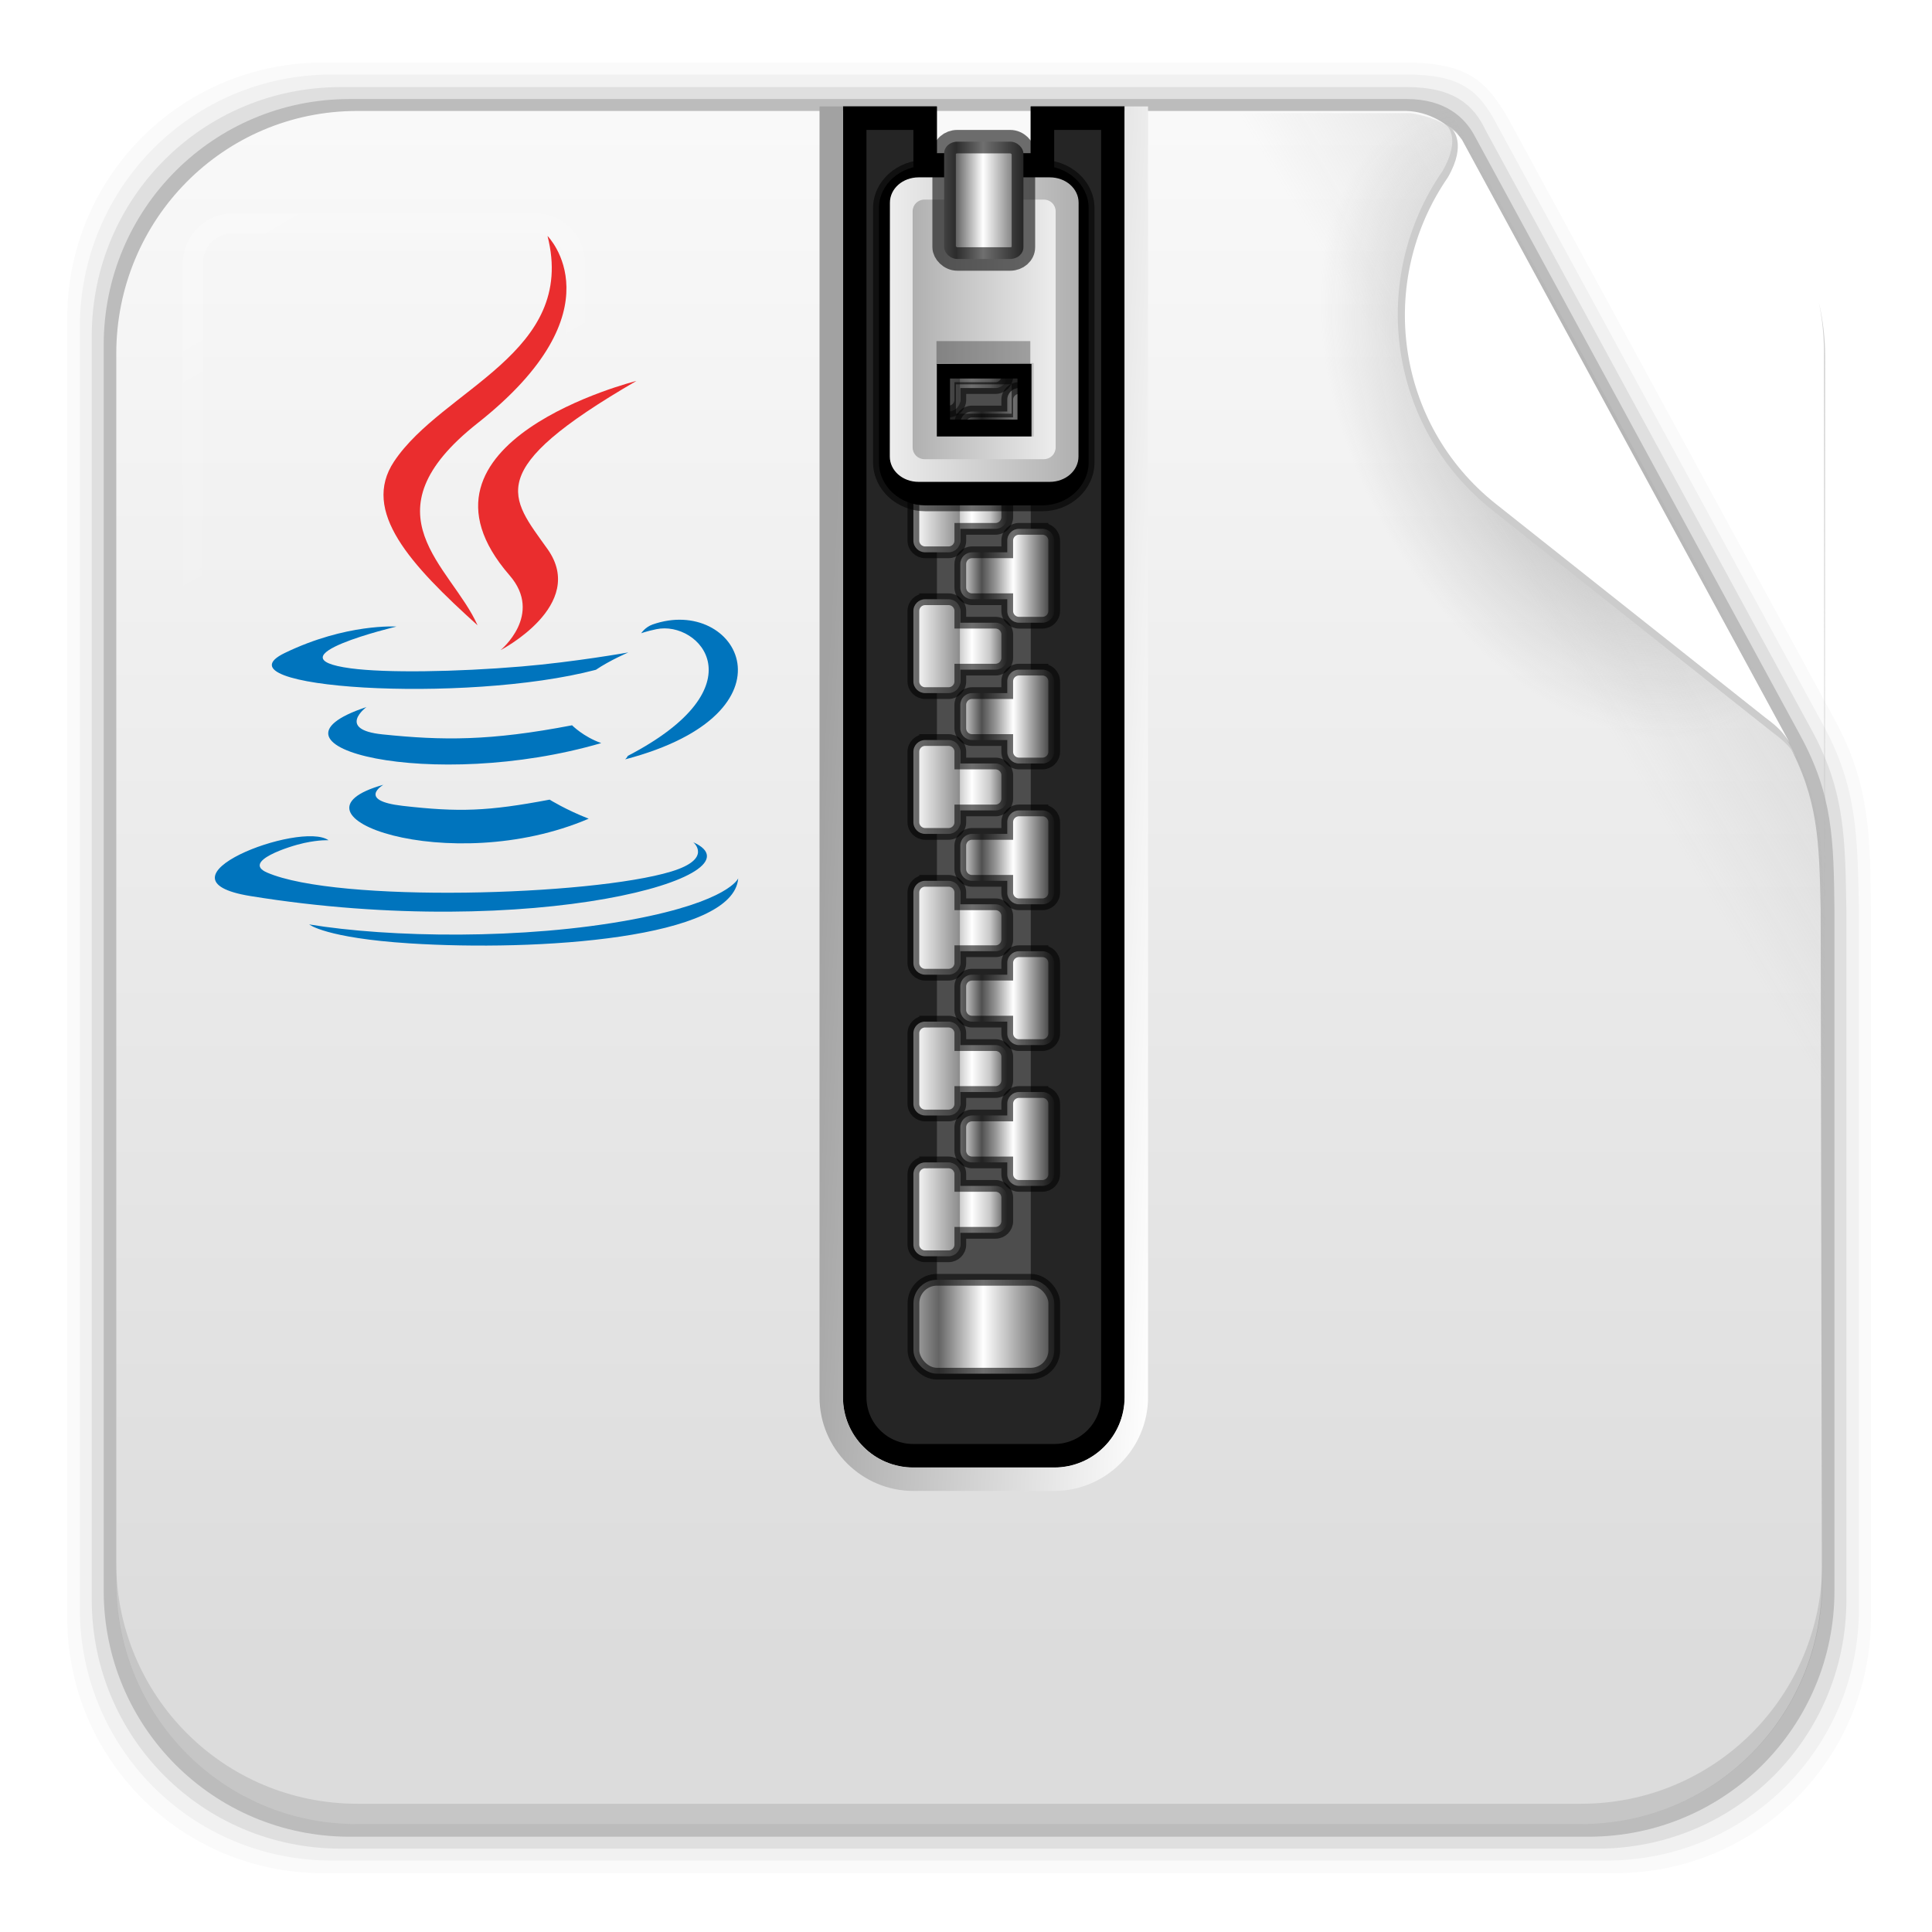 <svg height="96" width="96" xmlns="http://www.w3.org/2000/svg" xmlns:xlink="http://www.w3.org/1999/xlink">
 <defs>
  <linearGradient id="linearGradient15916">
   <stop stop-color="#b4b4b4"/>
   <stop stop-color="#b4b4b4" stop-opacity="0" offset="1"/>
  </linearGradient>
  <radialGradient cy="360.77" r="21.302" xlink:href="#linearGradient15916" gradientUnits="userSpaceOnUse" id="radialGradient8416" cx="303.16" gradientTransform="matrix(0.441 -0.247 0.391 0.699 -196.61 -156.38)"/>
  <linearGradient x1="320.6" x2="293.81" xlink:href="#linearGradient15916" y1="345.4" y2="361.49" gradientUnits="userSpaceOnUse" id="linearGradient8419" gradientTransform="matrix(1 0 0 1 -224.68 -343.18)"/>
  <filter x="-0.162" y="-0.095" height="1.191" color-interpolation-filters="sRGB" id="filter3429" width="1.324">
   <feGaussianBlur stdDeviation="0.536"/>
  </filter>
  <filter x="-0.166" y="-0.037" height="1.073" color-interpolation-filters="sRGB" id="filter3243" width="1.332">
   <feGaussianBlur stdDeviation="0.9"/>
  </filter>
  <clipPath id="clipPath3235">
   <use xlink:href="#SVGCleanerId_0"/>
  </clipPath>
  <linearGradient id="linearGradient3354-1">
   <stop stop-color="#b4b4b4"/>
   <stop stop-color="#646464" offset="0.205"/>
   <stop stop-color="#fff" offset="0.496"/>
   <stop stop-color="#3c3c3c" offset="1"/>
  </linearGradient>
  <linearGradient id="linearGradient3435">
   <stop stop-color="#ededed"/>
   <stop stop-color="#b0b0b0" offset="1"/>
  </linearGradient>
  <linearGradient x1="68.75" x2="75.25" xlink:href="#linearGradient3354-1" gradientUnits="userSpaceOnUse" id="linearGradient8452" gradientTransform="matrix(1 0 0 1 -23.713 -1.712)"/>
  <linearGradient x1="63.48" x2="79" y1="64.16" y2="65" gradientUnits="userSpaceOnUse" id="linearGradient8458" gradientTransform="matrix(1 0 0 1 -23.713 -0.712)">
   <stop stop-color="#a2a2a2"/>
   <stop stop-color="#fff" offset="1"/>
  </linearGradient>
  <linearGradient x1="68.03" x2="75.971" xlink:href="#linearGradient3435" gradientUnits="userSpaceOnUse" id="linearGradient8460" gradientTransform="matrix(1 0 0 1 -23.713 -2.712)"/>
  <linearGradient x1="68.969" x2="75.06" xlink:href="#linearGradient3435" gradientUnits="userSpaceOnUse" id="linearGradient8462" gradientTransform="matrix(-1 0 0 1 120.32 -2.712)"/>
  <linearGradient x1="68.75" x2="72.25" xlink:href="#linearGradient3354-1" gradientUnits="userSpaceOnUse" id="linearGradient8464" gradientTransform="matrix(1.126 0 0 1 -31.11 -50.21)"/>
  <linearGradient x2="0" y1="65.59" y2="5.833" gradientUnits="userSpaceOnUse" id="linearGradient8478" gradientTransform="matrix(1.232 0 0 1.322 -12.09 -4.447)">
   <stop stop-color="#dcdcdc"/>
   <stop stop-color="#fafafa" offset="1"/>
  </linearGradient>
  <clipPath clipPathUnits="userSpaceOnUse" id="clipPath8486">
   <path d="m17.747 5.514c-6.642 0-11.969 5.395-11.969 12.062v61.031c0 6.668 5.327 12.031 11.969 12.031h60.813c6.642 0 11.969-5.363 11.969-12.031l-0.062-33.438c-0.073-3.385-0.113-5.47-1.656-8.312l-16.283-29.967c-0.544-0.769-1.558-1.34-2.625-1.375z"/>
  </clipPath>
  <linearGradient x1="69" x2="73" gradientUnits="userSpaceOnUse" id="linearGradient8096" gradientTransform="matrix(1 0 0 1 -23.713 -1.712)">
   <stop stop-color="#fff"/>
   <stop stop-color="#8c8c8c" offset="0.49"/>
   <stop stop-color="#cfcfcf" offset="0.5"/>
   <stop stop-color="#fff" offset="0.623"/>
   <stop stop-color="#c8c8c8" offset="0.817"/>
   <stop stop-color="#505050" offset="1"/>
  </linearGradient>
  <linearGradient x1="69" x2="73" gradientUnits="userSpaceOnUse" id="linearGradient8098" gradientTransform="matrix(-1 0 0 1 120.29 -4.712)">
   <stop stop-color="#2f2f2f"/>
   <stop stop-color="#fff" offset="0.437"/>
   <stop stop-color="#979797" offset="0.621"/>
   <stop stop-color="#505050" offset="0.772"/>
   <stop stop-color="#e6e6e6" offset="1"/>
  </linearGradient>
  <linearGradient x1="19.472" x2="28.06" y1="40" y2="54.868" gradientUnits="userSpaceOnUse" id="linearGradient8101" gradientTransform="matrix(1 0 0 1 -6.916 -29.403)">
   <stop stop-color="#fff"/>
   <stop stop-color="#fff" stop-opacity="0" offset="1"/>
  </linearGradient>
  <path d="m66 6v55c0 1.662 1.338 3 3 3h6c1.662 0 3-1.338 3-3v-55h-4v2h-4v-2h-4z" id="SVGCleanerId_0"/>
 </defs>
 <path d="m16.059 3.108c-7.049 0-12.719 5.67-12.719 12.719v64.531c0 7.049 5.67 12.719 12.719 12.719h64.188c7.049 0 12.719-5.67 12.719-12.719v-35.013c-0.037-3.822-0.042-6.345-1.801-9.586l-16.206-29.842c-1.079-1.883-2.031-2.809-5.135-2.809z" fill-opacity="0.02"/>
 <path d="m16.497 3.702c-6.954 0-12.531 5.609-12.531 12.562v63.656c0 6.954 5.577 12.531 12.531 12.531h63.312c6.954 0 12.562-5.577 12.562-12.531v-34.607c-0.074-3.715-0.065-6.137-1.775-9.285l-16.222-29.849c-0.903-1.708-1.795-2.477-4.534-2.477z" fill-opacity="0.039"/>
 <path d="m16.934 4.327c-6.859 0-12.375 5.516-12.375 12.375v62.781c0 6.859 5.516 12.375 12.375 12.375h62.438c6.859 0 12.375-5.516 12.375-12.375v-34.169c-0.06-3.604-0.055-5.964-1.716-9.019l-16.222-29.842c-0.578-1.218-1.55-2.127-3.906-2.127z" fill-opacity="0.078"/>
 <path d="m17.372 4.921c-6.763 0-12.219 5.455-12.219 12.219v61.906c0 6.763 5.455 12.219 12.219 12.219h61.562c6.763 0 12.219-5.455 12.219-12.219v-33.794c-0.035-3.517-0.084-5.736-1.688-8.69l-16.237-29.895c-0.437-0.772-1.359-1.747-3.339-1.747z" fill-opacity="0.157"/>
 <path d="m2.699 3.486c-4.097 0-7.395 3.538-7.395 7.933v74.042c0 4.395 3.298 7.933 7.395 7.933h88.736c4.097 0 7.395-3.538 7.395-7.933v-74.042c0-4.395-3.298-7.933-7.395-7.933h-11.092v3.966h-7.395v-3.966h-70.249z" clip-path="url(#clipPath8486)" fill="url(#linearGradient8478)"/>
 <path d="m5.771 77.595v1.013c0 6.668 5.343 12.032 11.985 12.032h60.809c6.642 0 11.985-5.364 11.985-12.032v-1.013c0 6.668-5.343 12.032-11.985 12.032h-60.809c-6.642 0-11.985-5.364-11.985-12.032z" fill-opacity="0.098"/>
 <path d="m57.817 5.617v85.125h20.906c6.642 0 11.969-5.363 11.969-12.031v-61.031c0-0.924-0.119-1.792-0.312-2.656 0.159 0.786 0.25 1.604 0.25 2.438v27.812c-0.073-3.385-0.113-5.47-1.656-8.312l-16.282-29.968c-0.539-0.762-1.39-1.162-2.594-1.375h-12.281z" fill="url(#linearGradient8419)"/>
 <path d="m71.473 4.43c-7.472 3.35-12.688 10.913-12.688 19.719 0 11.911 9.517 21.562 21.281 21.562 4.387 0 8.456-1.355 11.844-3.656l-20.437-37.625z" stroke-width="0.1" fill="url(#radialGradient8416)"/>
 <path d="m72.4 6.578c-0.341-0.304-0.564-0.388-0.564-0.388s0.835 0.582-0.164 2.32c-3.7 5.369-2.696 12.724 2.466 16.827l13.888 11.014c0.78 0.575 0.961 0.847 1.248 1.29z" fill="#ccc"/>
 <path d="m72.648 6.946c-0.268-0.371-0.483-0.513-0.483-0.513s0.744 0.7-0.219 2.376c-3.568 5.178-2.599 12.27 2.378 16.227l13.393 10.621c0.752 0.555 0.927 0.817 1.204 1.244z" fill="#fff"/>
 <g transform="matrix(1.166 0 0 1.166 -7.419 -0.876)">
  <path d="m42.287 5.288v55c0 1.662 1.338 3 3 3h6c1.662 0 3-1.338 3-3v-55h-4v2h-4v-2h-4z" fill="#252525"/>
  <rect x="46.29" y="7.288" fill="#4d4d4d" height="49" width="4"/>
  <rect stroke-opacity="0.564" x="45.29" stroke-width="0.5" rx="1" y="55.29" fill="url(#linearGradient8452)" stroke="#000" height="4" width="6" stroke-linecap="square"/>
  <use stroke-width="2" xlink:href="#SVGCleanerId_0" clip-path="url(#clipPath3235)" fill="none" stroke="#000" filter="url(#filter3243)" stroke-linecap="square" transform="matrix(1 0 0 1 -23.713 -0.712)"/>
  <path stroke-opacity="0.564" d="m45.787 50.288c-0.27 0-0.5 0.218-0.5 0.5v3c0 0.282 0.23 0.5 0.5 0.5h1c0.27 0 0.5-0.218 0.5-0.5v-0.5h1.5c0.277 0 0.5-0.223 0.5-0.5v-1c0-0.277-0.223-0.5-0.5-0.5h-1.5v-0.5c0-0.282-0.23-0.5-0.5-0.5h-1z" stroke-width="0.5" fill="url(#linearGradient8096)" stroke="#000" id="rect3249" stroke-linecap="square"/>
  <use xlink:href="#rect3249" height="96" id="use3308" width="96" transform="matrix(1 0 0 1 0 -6)"/>
  <use xlink:href="#use3308" height="96" id="use3310" width="96" transform="matrix(1 0 0 1 0 -6)"/>
  <use xlink:href="#use3310" height="96" id="use3312" width="96" transform="matrix(1 0 0 1 0 -6)"/>
  <use xlink:href="#use3312" height="96" id="use3314" width="96" transform="matrix(1 0 0 1 0 -6)"/>
  <use xlink:href="#use3314" height="96" id="use3316" width="96" transform="matrix(1 0 0 1 0 -6)"/>
  <use xlink:href="#use3316" height="96" id="use3318" width="96" transform="matrix(1 0 0 1 0 -6)"/>
  <use xlink:href="#use3318" height="96" width="96" transform="matrix(1 0 0 1 0 -6)"/>
  <path stroke-opacity="0.564" d="m50.787 47.288c0.27 0 0.5 0.218 0.5 0.5v3c0 0.282-0.23 0.5-0.5 0.5h-1c-0.27 0-0.5-0.218-0.5-0.5v-0.5h-1.5c-0.277 0-0.5-0.223-0.5-0.5v-1c0-0.277 0.223-0.5 0.5-0.5h1.5v-0.5c0-0.282 0.23-0.5 0.5-0.5h1z" stroke-width="0.5" fill="url(#linearGradient8098)" stroke="#000" id="path3322" stroke-linecap="square"/>
  <use xlink:href="#path3322" height="96" id="use3340" width="96" transform="matrix(1 0 0 1 0 -6)"/>
  <use xlink:href="#use3340" height="96" id="use3342" width="96" transform="matrix(1 0 0 1 0 -6)"/>
  <use xlink:href="#use3342" height="96" id="use3344" width="96" transform="matrix(1 0 0 1 0 -6)"/>
  <use xlink:href="#use3344" height="96" id="use3346" width="96" transform="matrix(1 0 0 1 0 -6)"/>
  <use xlink:href="#use3346" height="96" id="use3348" width="96" transform="matrix(1 0 0 1 0 -6)"/>
  <use xlink:href="#use3348" height="96" width="96" transform="matrix(1 0 0 1 0 -6)"/>
  <path d="m41.287 5.288v55c0 2.202 1.798 4 4 4h6c2.202 0 4-1.798 4-4v-55h-1v55c0 1.662-1.338 3-3 3h-6c-1.662 0-3-1.338-3-3v-55h-1z" fill="url(#linearGradient8458)"/>
  <path stroke-opacity="0.564" d="m45.787 7.819c-1.028 0-1.969 0.765-1.969 1.812v10.812c-0 1.047 0.918 1.844 1.969 1.844h5c1.051 0 1.969-0.796 1.969-1.844v-10.812c-0-1.047-0.941-1.812-1.969-1.812h-5zm1.062 9.062h2.875v1.75h-2.875v-1.75z" stroke-width="0.5" stroke="#000" filter="url(#filter3429)" stroke-linecap="square"/>
  <path d="m45.516 8.309c-0.687 0-1.229 0.482-1.229 1.081l-0.005 10.815c0 0.599 0.542 1.081 1.229 1.081h5.583c0.687 0 1.229-0.482 1.229-1.081l0.005-10.815c0-0.599-0.542-1.081-1.229-1.081h-5.583zm0.704 7.95h4.101v3.118h-4.101v-3.118z" fill="url(#linearGradient8460)"/>
  <path d="m50.849 9.257c0.277 0 0.5 0.223 0.5 0.5v10.062c0 0.277-0.223 0.5-0.5 0.5h-5.094c-0.277 0-0.5-0.223-0.5-0.5v-10.062c0-0.277 0.223-0.5 0.5-0.5h5.094zm-0.438 6.969h-4.125v3.125h4.125v-3.125z" fill="url(#linearGradient8462)"/>
  <rect stroke-opacity="0.564" x="46.597" rx="0.563" ry="0.5" y="6.788" fill="url(#linearGradient8464)" stroke="#000" height="5" width="3.379" stroke-linecap="square"/>
  <rect x="46.27" y="15.288" height="1" opacity="0.3" width="4"/>
 </g>
 <path d="m11.584 10.597c-1.385 0-2.5 1.115-2.5 2.5v19c0 1.385 1.115 2.5 2.5 2.5h15c1.385 0 2.5-1.115 2.5-2.5v-19c0-1.385-1.115-2.5-2.5-2.5h-15zm0 1h15c0.843 0 1.5 0.657 1.5 1.5v19c0 0.843-0.657 1.5-1.5 1.5h-15c-0.843 0-1.5-0.657-1.5-1.5v-19c0-0.843 0.657-1.5 1.5-1.5z" fill="url(#linearGradient8101)" opacity="0.2"/>
 <g fill-rule="evenodd" transform="matrix(0.078 0 0 0.078 28.15 27.738)">
  <path d="m-116.66 144.31s-17.265 10.049 12.301 13.44c35.824 4.09 54.13 3.501 93.596-3.959 0 0 10.397 6.504 24.892 12.137-88.501 37.917-200.3-2.197-130.79-21.618z" fill="#0074bd"/>
  <path d="m-127.48 94.82s-19.367 14.339 10.221 17.397c38.271 3.951 68.483 4.275 120.79-5.792 0 0 7.218 7.332 18.585 11.339-106.99 31.294-226.15 2.462-149.6-22.944z" fill="#0074bd"/>
  <path d="m-36.315 10.861c21.818 25.115-5.721 47.697-5.721 47.697s55.367-28.577 29.945-64.38c-23.752-33.373-41.962-49.951 56.623-107.12 0.001 0-154.75 38.641-80.847 123.81z" fill="#ea2d2e"/>
  <path d="m80.733 180.92s12.781 10.536-14.077 18.684c-51.071 15.469-212.6 20.135-257.47 0.619-16.117-7.02 14.121-16.75 23.635-18.805 9.92-2.146 15.584-1.754 15.584-1.754-17.937-12.631-115.94 24.807-49.772 35.544 180.43 29.246 328.9-13.173 282.1-34.288z" fill="#0074bd"/>
  <path d="m-108.35 43.538s-82.155 19.519-29.092 26.613c22.412 2.999 67.063 2.309 108.68-1.183 34.006-2.854 68.133-8.958 68.133-8.958s-11.982 5.14-20.657 11.06c-83.444 21.947-244.61 11.726-198.21-10.712 39.227-18.977 71.138-16.82 71.138-16.82z" fill="#0074bd"/>
  <path d="m39.037 125.91c84.818-44.063 45.597-86.412 18.223-80.708-6.694 1.397-9.697 2.607-9.697 2.607s2.494-3.907 7.243-5.588c54.155-19.03 95.794 56.146-17.464 85.919-0.001 0 1.302-1.18 1.695-2.23z" fill="#0074bd"/>
  <path d="m-12.09-205.28s46.963 46.99-44.557 119.23c-73.393 57.969-16.734 91.009-0.026 128.78-42.845-38.653-74.271-72.684-53.192-104.35 30.954-46.479 116.72-69.021 97.775-143.65z" fill="#ea2d2e"/>
  <path d="m-100.01 245.35c81.397 5.204 206.43-2.896 209.38-41.415 0 0-5.688 14.602-67.276 26.188-69.481 13.081-155.2 11.558-206.02 3.167 0 0 10.411 8.617 63.907 12.06z" fill="#0074bd"/>
 </g>
</svg>
